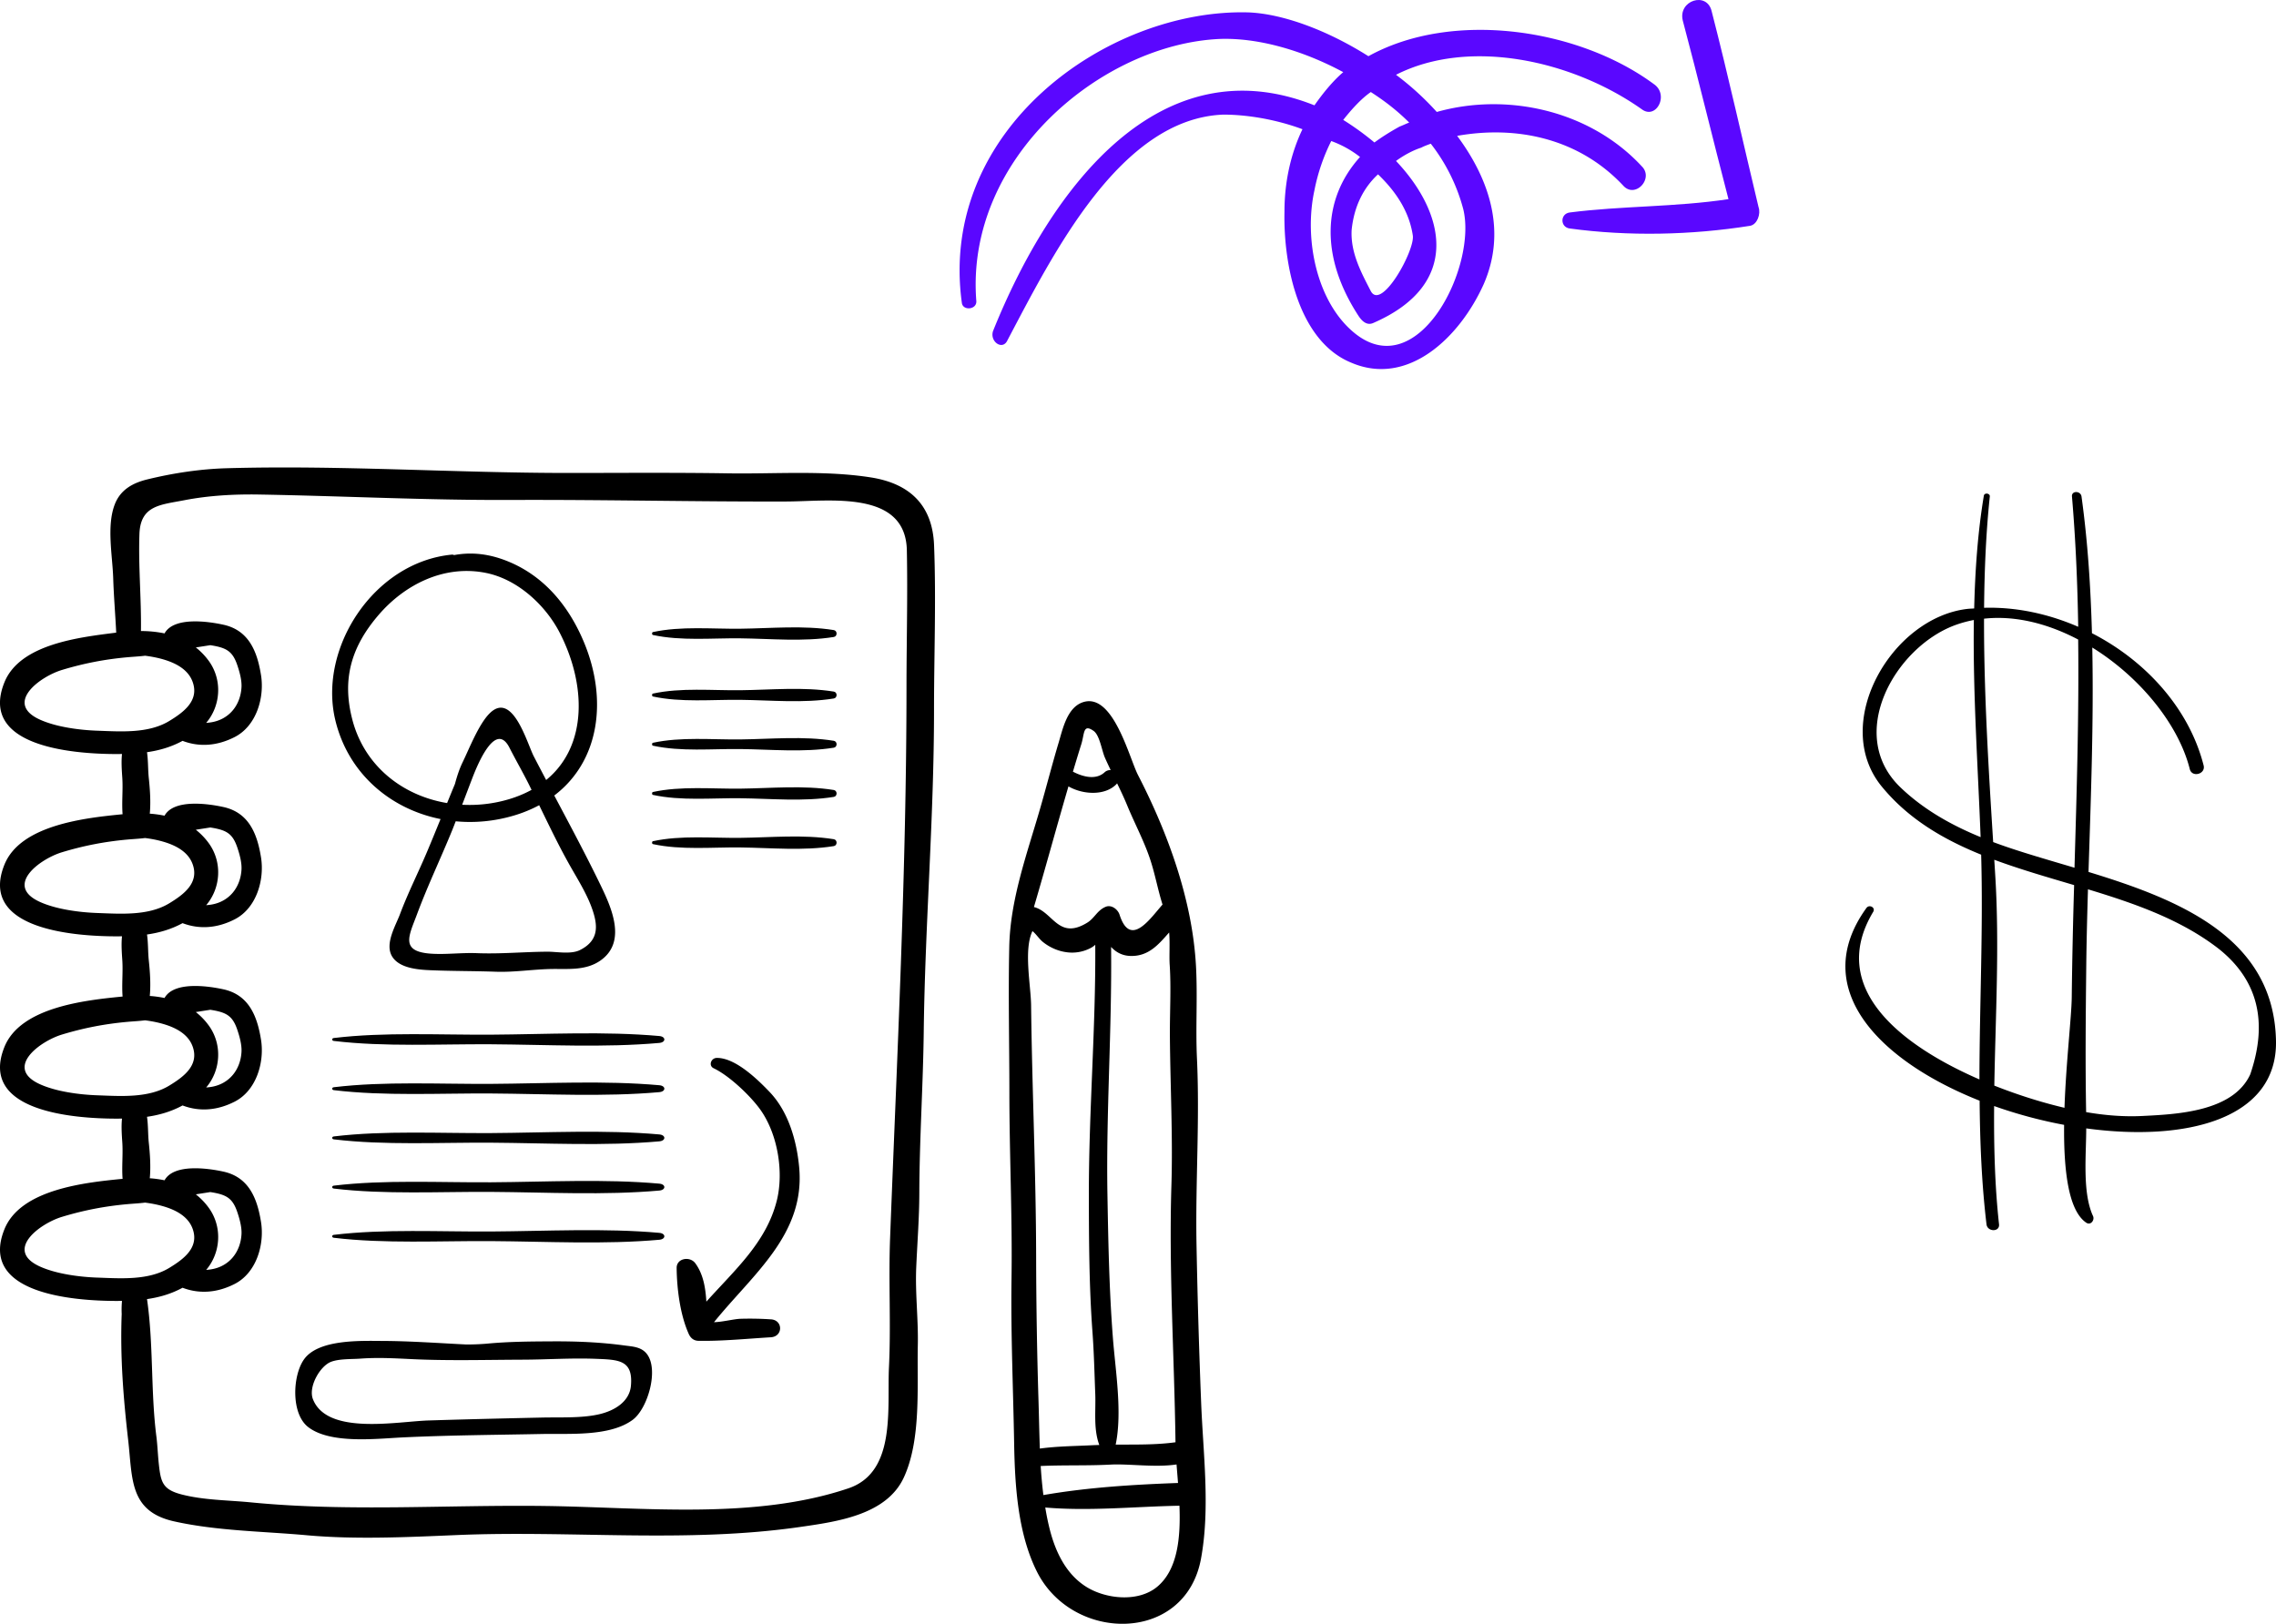 <svg xmlns="http://www.w3.org/2000/svg" width="185" height="132" viewBox="0 0 185 132"><g><g><g><path d="M16.969 53.725a5.478 5.478 0 0 0-1.053-1.094l1.18-.184.21.035c1.126.201 1.614.485 1.99 1.611.182.544.366 1.207.334 1.774-.082 1.453-.99 2.602-2.443 2.847-.143.024-.285.04-.428.05 1.19-1.394 1.33-3.502.21-5.04zm0 14.819a5.478 5.478 0 0 0-1.053-1.094l1.18-.184.21.035c1.126.202 1.614.485 1.99 1.611.182.544.366 1.207.334 1.774-.082 1.453-.99 2.602-2.443 2.847-.143.024-.285.04-.428.05 1.19-1.394 1.33-3.502.21-5.04zm0 14.82a5.478 5.478 0 0 0-1.053-1.094l1.18-.185.21.035c1.126.202 1.614.485 1.99 1.611.182.544.366 1.207.334 1.774-.082 1.453-.99 2.602-2.443 2.847-.143.024-.285.04-.428.05 1.19-1.393 1.33-3.502.21-5.039zm0 14.82a5.483 5.483 0 0 0-1.053-1.095l1.18-.185.21.035c1.126.202 1.614.486 1.99 1.614.182.545.366 1.209.334 1.777-.082 1.455-.99 2.606-2.443 2.851-.143.025-.285.04-.428.05 1.19-1.395 1.33-3.507.21-5.047zM73.683 55.89c-.003 14.928-.767 29.88-1.335 44.794-.132 3.491.079 6.966-.09 10.45-.161 3.357.612 8.533-3.297 9.853-7.608 2.57-16.662 1.547-24.558 1.437-8.039-.112-16.02.486-24.03-.297-1.843-.18-3.798-.175-5.603-.64-1.562-.403-1.701-1.003-1.863-2.495-.08-.746-.103-1.49-.198-2.237-.464-3.638-.225-7.49-.76-11.151 1.014-.146 1.962-.42 2.89-.922 1.356.517 2.81.42 4.24-.312 1.763-.904 2.43-3.197 2.138-5.027-.305-1.916-.984-3.644-3.05-4.1-1.223-.269-4.027-.679-4.792.703a8.915 8.915 0 0 0-1.2-.164c.09-.959.016-1.979-.08-2.888-.072-.669-.044-1.412-.146-2.109 1.014-.146 1.962-.42 2.89-.922 1.356.517 2.81.421 4.24-.312 1.763-.904 2.43-3.197 2.138-5.027-.305-1.915-.984-3.644-3.05-4.1-1.223-.269-4.027-.679-4.792.703a8.917 8.917 0 0 0-1.2-.164c.09-.959.016-1.979-.08-2.888-.072-.668-.044-1.412-.146-2.109 1.014-.146 1.962-.42 2.89-.922 1.356.517 2.81.421 4.24-.312 1.763-.904 2.43-3.197 2.138-5.027-.305-1.915-.984-3.644-3.05-4.1-1.223-.269-4.027-.679-4.792.703a8.917 8.917 0 0 0-1.2-.164c.09-.959.016-1.979-.08-2.888-.072-.668-.044-1.412-.146-2.109 1.014-.146 1.962-.42 2.89-.922 1.356.517 2.81.42 4.24-.312 1.763-.904 2.43-3.197 2.138-5.027-.305-1.916-.984-3.644-3.05-4.1-1.223-.269-4.027-.679-4.792.703a9.613 9.613 0 0 0-1.918-.192c.038-2.624-.217-5.27-.123-7.891.083-2.327 1.709-2.366 3.633-2.74 1.99-.386 4.067-.5 6.098-.465 6.836.118 13.68.472 20.522.441 7.454-.032 14.903.148 22.348.125 3.486-.01 9.68-.963 9.777 3.975.073 3.71-.028 7.436-.029 11.148zm-65.79 47.967c-1.437-.052-3.291-.296-4.614-.885-2.98-1.328-.056-3.505 1.764-4.055 1.78-.538 3.452-.86 5.298-1.029.479-.044.97-.065 1.452-.127.465.06.925.145 1.373.269.999.276 2.089.783 2.481 1.829.583 1.553-.732 2.504-1.885 3.207-1.691 1.03-3.939.86-5.87.79zm0-14.82c-1.437-.052-3.291-.295-4.614-.885-2.98-1.327-.056-3.505 1.764-4.054 1.78-.538 3.452-.86 5.298-1.029.479-.044.97-.065 1.452-.127.465.06.925.145 1.373.269.999.276 2.089.783 2.481 1.829.583 1.553-.732 2.504-1.885 3.207-1.691 1.03-3.939.86-5.87.79zm0-14.819c-1.437-.052-3.291-.295-4.614-.885-2.98-1.327-.056-3.505 1.764-4.054 1.78-.538 3.452-.86 5.298-1.03.479-.043.97-.064 1.452-.126.465.06.925.144 1.373.269.999.276 2.089.783 2.481 1.828.583 1.553-.732 2.505-1.885 3.208-1.691 1.03-3.939.86-5.87.79zm0-14.819c-1.437-.052-3.291-.296-4.614-.885-2.98-1.327-.056-3.505 1.764-4.055 1.78-.537 3.452-.86 5.298-1.029.479-.044.97-.064 1.452-.126.465.06.925.144 1.373.268.999.277 2.089.783 2.481 1.829.583 1.553-.732 2.505-1.885 3.207-1.691 1.031-3.939.861-5.87.791zm68.031-15.08c-.124-3.188-1.902-5-5.137-5.509-3.775-.593-7.795-.27-11.613-.331-4.307-.07-8.626-.032-12.94-.031-9.256.002-18.565-.648-27.806-.385-2.157.061-4.367.398-6.464.91-1.199.294-2.192.854-2.645 2.055-.662 1.756-.174 4.145-.117 5.974.047 1.483.173 2.948.244 4.425-2.9.373-7.823.894-9.09 4.05-2.115 5.275 5.728 5.807 9.028 5.82.181 0 .357-.002.533-.005-.068.645-.018 1.32.023 1.931.066.98-.053 1.987.024 2.967-2.997.296-8.302.851-9.607 4.106-2.116 5.275 5.727 5.807 9.027 5.82.181.001.357-.002.533-.004-.068.644-.018 1.318.023 1.93.066.98-.053 1.987.024 2.967-3.002.297-8.3.847-9.607 4.106-2.116 5.275 5.727 5.807 9.027 5.82.181.001.357-.002.533-.004-.068.644-.018 1.319.023 1.93.066.98-.053 1.987.024 2.967-3.01.298-8.294.832-9.607 4.106-2.116 5.276 5.728 5.807 9.027 5.82.182.001.357-.001.533-.004a7.64 7.64 0 0 0-.025 1.066c-.132 3.463.13 6.788.526 10.246.36 3.128.07 5.796 3.742 6.613 3.51.78 7.227.804 10.796 1.128 3.95.357 8.207.152 12.177-.017 9.29-.395 18.67.676 27.914-.66 2.975-.43 7.01-.968 8.42-4.023 1.429-3.095 1.063-7.44 1.136-10.765.046-2.099-.218-4.178-.13-6.283.086-2.016.247-4.033.252-6.052.01-4.367.306-8.74.359-13.114.106-8.744.838-17.431.836-26.181-.001-4.451.178-8.943.004-13.39z"/></g><g><path d="M94.082 128.971c-1.543 1.307-4.206 1.022-5.802.013-1.61-1.018-2.455-2.769-2.927-4.558a20.578 20.578 0 0 1-.39-1.88c3.595.311 7.305-.078 10.907-.145.099 2.564-.132 5.167-1.788 6.57zm-9.491-9.799c1.884-.087 3.79-.014 5.676-.114 1.49-.08 3.638.252 5.366-.012.037.478.08.985.12 1.506-3.658.133-7.335.358-10.943.983-.098-.781-.17-1.57-.219-2.363zm-.175-5.191a407.703 407.703 0 0 1-.196-11.85c-.013-6.81-.33-13.607-.409-20.392-.018-1.62-.621-4.543.11-6.048.317.252.534.632.86.891.544.434 1.208.73 1.899.823a3.23 3.23 0 0 0 2.044-.38 1.61 1.61 0 0 0 .302-.224c.046 6.78-.527 13.531-.52 20.31.004 3.732.02 7.461.294 11.185.123 1.676.161 3.345.226 5.024.052 1.363-.157 2.816.32 4.12l.014.023c-.182.006-.366.01-.545.019-1.427.074-2.878.078-4.293.274-.049-1.274-.068-2.542-.106-3.775zm2.432-50.056c1.19.686 2.97.77 3.892-.173.024-.024.041-.05.06-.075.283.581.561 1.164.81 1.767.594 1.448 1.347 2.847 1.85 4.329.42 1.233.641 2.521 1.034 3.76-.99 1.109-2.614 3.574-3.493.822-.136-.426-.656-.84-1.13-.64-.694.291-.898.919-1.49 1.285-2.353 1.453-2.785-.885-4.341-1.266.964-3.26 1.85-6.547 2.808-9.809zm1.034-3.396c.284-.893.132-1.72 1.003-1.118.502.347.67 1.6.927 2.183.15.34.307.676.467 1.008a.669.669 0 0 0-.503.186c-.709.644-1.766.358-2.565-.059.221-.734.44-1.47.671-2.2zm7.195 17.91c.125 1.925.001 3.876.016 5.806.03 4.045.247 8.096.122 12.148-.214 6.965.24 13.887.333 20.849-1.563.217-3.244.185-4.862.19v-.002c.55-2.644-.024-6.029-.23-8.721-.297-3.866-.372-7.728-.44-11.603-.116-6.712.372-13.416.297-20.129.392.424.897.712 1.57.732 1.493.045 2.3-.953 3.15-1.908.074.894-.005 1.881.044 2.638zm2.551 35.48a612.85 612.85 0 0 1-.375-12.913c-.082-4.986.271-9.97.039-14.963-.116-2.496.057-5.004-.078-7.497-.29-5.356-2.264-10.788-4.715-15.545-.712-1.38-2.012-6.7-4.453-5.924-1.301.413-1.66 2.168-1.995 3.289-.542 1.811-1.007 3.641-1.534 5.458-1.056 3.641-2.402 7.305-2.482 11.138-.083 3.947.008 7.896.01 11.848.002 5.05.247 10.09.174 15.137-.065 4.457.137 8.94.213 13.396.06 3.42.294 7.304 1.852 10.416 2.895 5.778 12.063 5.864 13.337-1.056.763-4.142.165-8.597.007-12.783z"/></g><g><path d="M47.144 77.229c-.742.371-1.884.13-2.66.135-1.924.012-3.787.195-5.714.119-1.22-.049-2.449.117-3.665.046-2.638-.155-1.86-1.458-1.201-3.229.858-2.309 1.929-4.543 2.859-6.827.095-.235.185-.473.278-.71 1.548.147 3.157.001 4.737-.469a10.911 10.911 0 0 0 2.048-.838c.825 1.696 1.64 3.401 2.572 5.036.628 1.1 1.352 2.265 1.76 3.468.426 1.255.553 2.484-1.014 3.269zm-3.938-13.021c-.54.295-1.139.55-1.808.752a11.221 11.221 0 0 1-3.832.458c.278-.728.554-1.459.834-2.187.502-1.304 1.915-4.604 3.012-2.447.506.993 1.067 1.964 1.566 2.96.077.153.151.31.228.464zm-14.56-5.686c-.877-3.325-.082-5.962 2.128-8.534 2.12-2.467 5.334-4.11 8.75-3.41 2.564.525 4.813 2.621 5.96 4.836 2.147 4.149 2.324 9.201-1.09 11.992-.338-.641-.676-1.282-1.008-1.926-.543-1.053-1.721-5.358-3.594-3.484-.886.887-1.652 2.865-2.187 3.966-.277.57-.464 1.165-.626 1.768-.216.516-.426 1.034-.638 1.552-3.583-.597-6.696-2.971-7.696-6.76zM48.766 71.85c-1.176-2.422-2.45-4.8-3.714-7.183 3.69-2.797 4.353-7.806 2.416-12.455-1.172-2.813-3.093-5.25-5.993-6.499-1.654-.712-3.142-.852-4.566-.59a.352.352 0 0 0-.189-.036c-6.334.614-10.867 7.6-9.466 13.448 1.044 4.354 4.49 7.235 8.556 8.047-.366.897-.731 1.792-1.106 2.68-.714 1.688-1.543 3.322-2.189 5.044-.355.948-1.271 2.44-.633 3.46.613.979 2.205 1.068 3.221 1.108 1.726.07 3.461.057 5.186.118 1.486.053 2.942-.183 4.42-.22 1.395-.033 2.88.168 4.108-.698 2.179-1.536.847-4.376-.05-6.224z"/></g><g><path d="M53.59 84.219c-4.47-.398-9.175-.138-13.675-.11-4.17.027-8.669-.223-12.781.272-.178.021-.179.217 0 .238 4.115.495 8.611.245 12.781.271 4.5.029 9.207.288 13.675-.109.546-.048.547-.514 0-.562z"/></g><g><path d="M53.59 88.219c-4.47-.398-9.175-.138-13.675-.11-4.17.027-8.669-.223-12.781.272-.178.021-.179.217 0 .238 4.115.495 8.611.245 12.781.271 4.5.029 9.207.289 13.675-.109.546-.048.547-.514 0-.562z"/></g><g><path d="M53.59 92.219c-4.47-.398-9.175-.138-13.675-.11-4.17.027-8.669-.223-12.781.272-.178.021-.179.217 0 .238 4.115.495 8.611.245 12.781.271 4.5.029 9.207.288 13.675-.109.546-.048.547-.514 0-.562z"/></g><g><path d="M53.59 96.219c-4.47-.398-9.175-.138-13.675-.11-4.17.027-8.669-.223-12.781.272-.178.021-.179.217 0 .238 4.115.495 8.611.245 12.781.271 4.5.029 9.207.288 13.675-.109.546-.048.547-.514 0-.562z"/></g><g><path d="M53.59 100.219c-4.47-.398-9.175-.138-13.675-.11-4.17.027-8.669-.223-12.781.272-.178.021-.179.217 0 .238 4.115.495 8.611.245 12.781.271 4.5.029 9.207.288 13.675-.109.546-.048.547-.514 0-.562z"/></g><g><path d="M67.772 51.219c-2.483-.398-5.097-.138-7.597-.11-2.316.027-4.816-.223-7.1.272-.1.021-.1.217 0 .238 2.286.495 4.783.245 7.1.271 2.5.029 5.115.289 7.597-.109.304-.048.304-.514 0-.562z"/></g><g><path d="M67.772 56.219c-2.483-.398-5.097-.138-7.597-.11-2.316.027-4.816-.223-7.1.272-.1.021-.1.217 0 .238 2.286.495 4.783.245 7.1.271 2.5.029 5.115.289 7.597-.109.304-.048.304-.514 0-.562z"/></g><g><path d="M67.772 60.219c-2.483-.398-5.097-.138-7.597-.11-2.316.027-4.816-.223-7.1.272-.1.021-.1.217 0 .238 2.286.495 4.783.245 7.1.271 2.5.029 5.115.288 7.597-.109.304-.048.304-.514 0-.562z"/></g><g><path d="M67.772 64.219c-2.483-.398-5.097-.138-7.597-.11-2.316.027-4.816-.223-7.1.272-.1.021-.1.217 0 .238 2.286.495 4.783.245 7.1.271 2.5.029 5.115.288 7.597-.109.304-.048.304-.514 0-.562z"/></g><g><path d="M67.772 68.219c-2.483-.398-5.097-.138-7.597-.11-2.316.027-4.816-.223-7.1.272-.1.021-.1.217 0 .238 2.286.495 4.783.245 7.1.271 2.5.029 5.115.289 7.597-.109.304-.048.304-.514 0-.562z"/></g><g><path d="M62.655 107.25a25.721 25.721 0 0 0-2.476-.045c-.543.022-1.45.26-2.142.277 3.168-3.925 7.448-7.149 6.918-12.634-.204-2.112-.86-4.475-2.407-6.09-.936-.978-2.774-2.788-4.297-2.758-.455.01-.685.628-.243.839 1.29.616 3.008 2.265 3.79 3.36 1.433 2.008 1.917 5.097 1.343 7.395-.855 3.42-3.45 5.669-5.725 8.218-.072-1.117-.243-2.227-.9-3.121-.437-.594-1.525-.413-1.516.383.018 1.69.28 3.794.982 5.36.145.323.395.555.79.562 1.917.035 3.964-.174 5.883-.288 1.004-.06 1.007-1.4 0-1.459z"/></g><g><path d="M51.285 112.64c-.114 1.3-1.33 2.029-2.546 2.317-1.421.338-3.179.244-4.643.276-3.09.067-6.17.141-9.26.237-2.558.08-8.242 1.226-9.401-1.733-.39-.997.573-2.696 1.483-3.038.67-.252 1.656-.203 2.362-.255 1.373-.101 2.718-.033 4.09.035 3.053.15 6.11.06 9.166.049 1.958-.007 3.917-.146 5.875-.07 1.866.073 3.058.084 2.874 2.182zm1.318-2.544c-.458-.617-1.161-.629-1.867-.725-1.924-.262-3.876-.342-5.815-.332-1.806.01-3.563.018-5.359.189a18.43 18.43 0 0 1-1.68.065c-2.257-.111-4.512-.278-6.771-.287-1.767-.006-5.272-.159-6.424 1.532-.914 1.34-1.03 4.381.355 5.462 1.806 1.409 5.586.948 7.665.849 3.8-.182 7.593-.205 11.396-.28 2.192-.042 5.46.22 7.316-1.144 1.219-.894 2.141-4.038 1.184-5.329z"/></g></g><g><g><path d="M182.903 87.344c-1.397 3.028-5.965 3.236-8.752 3.374-1.578.078-3.09-.056-4.584-.313-.074-3.971-.033-7.946.01-11.917.023-2.058.077-4.126.139-6.196 3.84 1.164 7.596 2.475 10.651 4.855 3.158 2.53 4.004 5.928 2.536 10.197zm-17.022 2.203a42.608 42.608 0 0 1-3.777-1.297c.097-5.661.423-11.343.082-16.982-.027-.454-.057-.92-.085-1.377 2.098.78 4.299 1.41 6.49 2.06a496.651 496.651 0 0 0-.194 9.13c-.016 1.548-.46 5.265-.59 8.973a39.56 39.56 0 0 1-1.926-.507zm-3.87-21.094c-.372-5.92-.757-12.098-.743-18.16 2.564-.281 5.22.416 7.652 1.696.07 6.176-.119 12.368-.299 18.55-1.884-.563-3.723-1.087-5.378-1.648-.414-.14-.825-.286-1.232-.438zm-7.537-4.447c-4.456-4.275-.48-11.324 4.381-13.165a9.663 9.663 0 0 1 1.586-.441c-.087 5.911.332 11.935.549 17.65-2.396-.984-4.64-2.245-6.516-4.044zm15.286 6.874c.194-6.069.426-12.17.307-18.24 3.881 2.403 7.01 6.245 7.925 9.881.178.71 1.307.409 1.125-.3-1.178-4.622-4.7-8.504-9.077-10.747-.103-3.725-.34-7.436-.848-11.114-.064-.467-.818-.493-.776 0 .301 3.52.45 7.054.507 10.592-2.417-1.052-5.04-1.62-7.65-1.544.028-3.07.154-6.106.465-9.048.028-.268-.44-.33-.485-.063-.495 2.97-.71 6.049-.785 9.164-.183.015-.368.015-.55.037-6.197.718-11.145 9.337-6.963 14.439 2.16 2.633 4.983 4.284 8.08 5.54.171 6.012-.13 12.167-.14 18.271-6.066-2.638-12.45-7.272-8.635-13.624.21-.35-.318-.634-.551-.313-4.765 6.592 1.12 12.462 9.201 15.666.03 3.383.164 6.746.56 10.051.075.623 1.088.635 1.018 0-.351-3.189-.423-6.399-.399-9.617a37.903 37.903 0 0 0 5.688 1.53c-.036 3.608.321 6.95 1.798 7.952.368.249.7-.217.553-.537-.882-1.905-.552-4.98-.553-7.129 8.07 1.1 15.545-.724 15.424-7.11-.16-8.405-7.857-11.48-15.24-13.737z"/></g></g><g transform="matrix(1 0 0 -1 0 30)"><g><path fill="#5a07ff" d="M109.182 20.252a22.595 22.595 0 0 0 2.535-1.835c.585.432 1.267.864 2.047 1.295.292.108.487.216.78.324-.975.971-1.95 1.726-3.12 2.482-.78-.54-1.56-1.403-2.242-2.266zm.683-8.956c-.098-1.835.78-3.453 1.56-4.964.877-1.619 3.606 3.345 3.411 4.532-.292 1.942-1.364 3.56-2.827 4.964-1.17-1.08-1.95-2.59-2.144-4.532zm-3.022 3.244c-.877-3.995.195-9.177 3.314-11.66 5.167-4.103 9.943 5.506 8.773 10.149a14.795 14.795 0 0 1-2.632 5.29c-.292-.108-.585-.216-.78-.324-.682-.215-1.462-.647-2.046-1.08 3.996-4.21 5.36-10.04-1.853-13.172-.487-.216-.877.108-1.17.54-3.118 4.75-3.021 9.502.098 12.957a8.459 8.459 0 0 1-2.34 1.295 15.624 15.624 0 0 1-1.364-3.995zm26.61 6.575c-5.653 3.993-14.036 5.827-19.982 2.806a23.116 23.116 0 0 0 3.315-3.022c5.75 1.619 12.476.108 16.668-4.424.975-.971-.488-2.59-1.462-1.619-3.607 3.885-8.676 4.964-13.55 4.1 2.73-3.668 3.997-7.876 2.145-12.085-1.95-4.316-6.14-8.309-10.722-6.366-4.29 1.726-5.556 7.877-5.459 12.301 0 2.59.585 4.856 1.462 6.69-2.34.864-4.679 1.187-6.433 1.187-8.383-.324-13.842-11.33-17.546-18.344-.39-.863-1.462-.108-1.17.755 4.777 11.87 13.647 23.308 26.124 18.344.682.972 1.462 1.943 2.34 2.698-3.412 1.834-7.019 2.806-10.04 2.698-9.65-.432-20.666-9.712-19.788-21.257.097-.756-1.072-.864-1.17-.216-1.95 14.135 11.892 23.955 23.297 23.631 2.73-.108 6.336-1.403 9.747-3.56 6.824 3.776 17.059 2.266 23.2-2.267 1.267-.863.195-2.913-.975-2.05z"/></g><g><path fill="#5a07ff" d="M142.255 11.644c-4.791-.759-9.877-.867-14.668-.217-.783.108-.783 1.192 0 1.3 4.205.543 8.605.434 12.908 1.085-1.271 4.878-2.445 9.756-3.716 14.525-.391 1.626 1.956 2.385 2.347.759 1.369-5.312 2.542-10.623 3.814-15.935.195-.542-.098-1.409-.685-1.517z"/></g></g></g></svg>